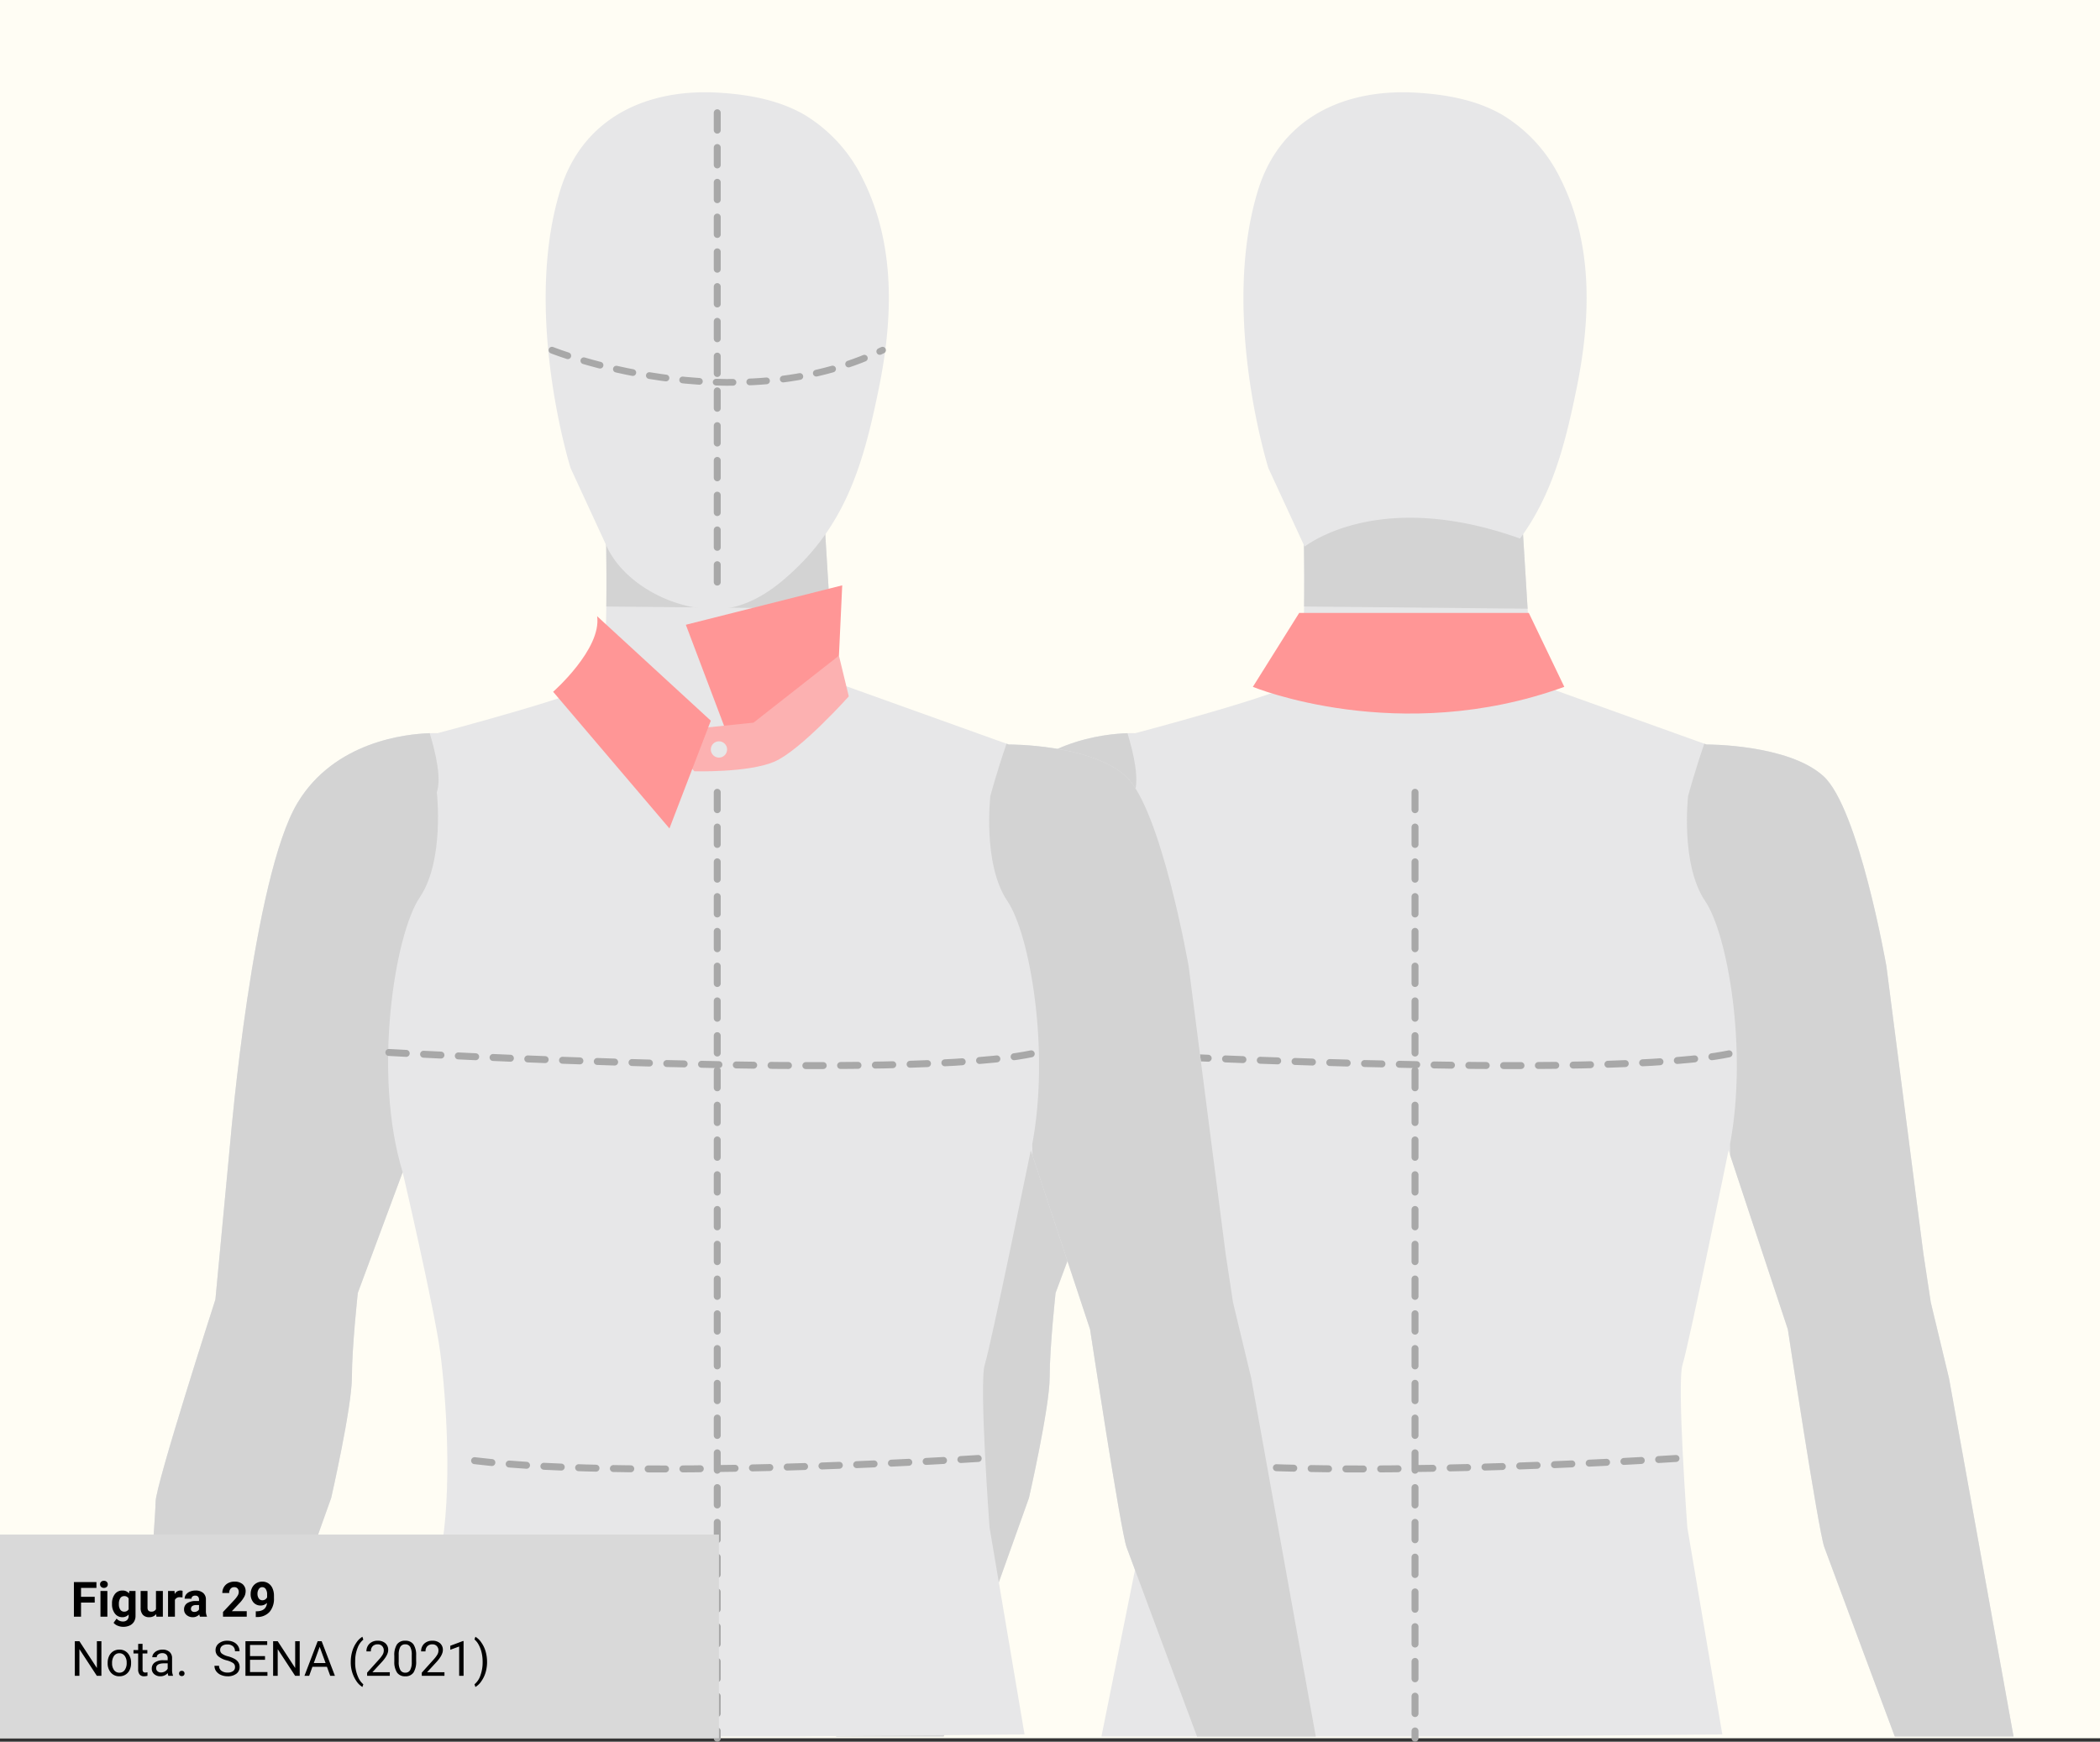 <svg xmlns="http://www.w3.org/2000/svg" width="604" height="501" viewBox="0 0 604 501">
  <rect x="0" y="0" width="604" height="501" fill="#333333" stroke="none"/>
  <g id="Grupo_55974" data-name="Grupo 55974" transform="translate(-1609.424 -5508.263)">
    <g id="Rectángulo_5675" data-name="Rectángulo 5675">
      <rect id="Rectángulo_5677" data-name="Rectángulo 5677" width="604" height="500" transform="translate(1609.424 5508.263)" fill="#fffdf4"/>
      <rect id="Rectángulo_5678" data-name="Rectángulo 5678" width="603" height="499" transform="translate(1609.924 5508.763)" fill="#fffdf4"/>
    </g>
    <g id="Grupo_55975" data-name="Grupo 55975">
      <path id="Trazado_106382" data-name="Trazado 106382" d="M1849.931,6007.763h30.927l24.52-68.639s5.953-26.079,5.953-34.725,1.7-24.236,1.7-24.236l12.9-34.724s9.071,38.976,10.772,51.59,3.685,40.394,0,58.677-10.488,52.057-10.488,52.057h113.1l65.48-.608-10.063-59.527s-3.071-41.622-1.37-46.867,13.228-61.606,13.228-61.606l17.056,51.5s8.787,57.969,10.488,62.646,20.267,54.466,20.267,54.466h34.158l-18.567-103.08-5.244-21.827-2.126-14.032-10.63-82.629s-7.937-45.5-18.142-54.709-33.59-9.071-33.59-9.071l-50.173-18-2.835-46.205-55.7,2.41-7.228-3.449s1.134,43.653-1.7,47.055-46.677,14.929-46.677,14.929-27.4-1.323-40.252,20.032-19.276,96.756-19.276,96.756l-4.346,46.11s-17.2,53.291-17.2,58.2-4.943,67.505-4.943,67.505" fill="#e7e7e8"/>
      <g id="Grupo_55974-2" data-name="Grupo 55974">
        <path id="Trazado_106383" data-name="Trazado 106383" d="M1984.5,5682.719l64.29.635-1.542-25.144-48.189-8.409-14.74,7.37S1984.664,5670.3,1984.5,5682.719Z" fill="#d3d3d3"/>
        <path id="Trazado_106384" data-name="Trazado 106384" d="M1911.331,5904.4c0-8.645,1.7-24.236,1.7-24.236l12.9-34.724c-8.693-28.3-2.268-68.457,4.913-79.04s4.914-30.236,4.914-30.236c1.293-3.879-.157-10.786-2.049-17-6.782.212-27.377,2.347-38.014,20.025-12.851,21.354-19.276,96.756-19.276,96.756l-4.346,46.11s-17.2,53.291-17.2,58.2-4.943,67.505-4.943,67.505h30.927l24.52-68.639S1911.331,5913.045,1911.331,5904.4Z" fill="#d3d3d3"/>
        <path id="Trazado_106385" data-name="Trazado 106385" d="M2169.992,5904.683l-5.244-21.827-2.126-14.032-10.63-82.629s-7.937-45.5-18.142-54.709-33.59-9.071-33.59-9.071l-.645-.232c-2.649,7.623-4.659,15.04-4.659,15.04s-2.267,19.654,4.914,30.237c6.436,9.485,12.266,42.73,7.146,69.9l.05,3.232,16.58,50.059s8.787,57.969,10.488,62.646,20.268,54.466,20.268,54.466h34.157Z" fill="#d3d3d3"/>
      </g>
      <line id="Línea_357" data-name="Línea 357" y2="272.1" transform="translate(2016.412 5736.163)" fill="none" stroke="#a8a8a8" stroke-linecap="round" stroke-linejoin="round" stroke-width="2" stroke-dasharray="5"/>
      <path id="Trazado_106386" data-name="Trazado 106386" d="M1921.961,5811s151.37,8.5,186.519,0" fill="none" stroke="#a8a8a8" stroke-linecap="round" stroke-linejoin="round" stroke-width="2" stroke-dasharray="5"/>
      <path id="Trazado_106387" data-name="Trazado 106387" d="M2091.472,5927.785s-103.748,6.8-149.669,0" fill="none" stroke="#a8a8a8" stroke-linecap="round" stroke-linejoin="round" stroke-width="2" stroke-dasharray="5"/>
      <path id="Trazado_106388" data-name="Trazado 106388" d="M1980.543,5676.069" fill="none" stroke="#e7e7e8" stroke-linecap="round" stroke-linejoin="round" stroke-width="2"/>
      <circle id="Elipse_4138" data-name="Elipse 4138" cx="2.344" cy="2.344" r="2.344" transform="translate(2014.557 5721.496)" fill="#e7e7e8"/>
      <path id="Trazado_106389" data-name="Trazado 106389" d="M1984.642,5665.466l.009.018c4.126-2.994,24.7-15.629,61.959-2.313,9.319-12.668,13.023-27.275,16.279-43.222,4.1-20.086,4.811-41.374-4.586-60.157a43.8,43.8,0,0,0-16.808-18.515c-7.185-4.149-15.566-5.738-23.852-6.3l-.66-.043c-20.806-1.287-39.362,7.148-45.782,28.208-10.84,35.554,3.035,79.78,3.035,79.78Z" fill="#e7e7e8"/>
    </g>
    <path id="Trazado_106390" data-name="Trazado 106390" d="M1649.238,6007.763h30.927l24.52-68.639s5.953-26.079,5.953-34.725,1.7-24.236,1.7-24.236l12.9-34.724s9.071,38.976,10.772,51.59,3.685,40.394,0,58.677-10.488,52.057-10.488,52.057h113.1l65.48-.608-10.063-59.527s-3.071-41.622-1.37-46.867,13.229-61.606,13.229-61.606l17.055,51.5s8.787,57.969,10.488,62.646,20.268,54.466,20.268,54.466h34.157l-18.567-103.08-5.244-21.827-2.126-14.032-10.63-82.629s-7.937-45.5-18.142-54.709-33.59-9.071-33.59-9.071l-50.173-18-2.835-46.205-55.7,2.41-7.228-3.449s1.134,43.653-1.7,47.055-46.677,14.929-46.677,14.929-27.4-1.323-40.252,20.032-19.276,96.756-19.276,96.756l-4.346,46.11s-17.2,53.291-17.2,58.2-4.943,67.505-4.943,67.505" fill="#e7e7e8"/>
    <g id="Grupo_55976" data-name="Grupo 55976">
      <path id="Trazado_106391" data-name="Trazado 106391" d="M1783.811,5682.719l64.291.635-1.543-25.144-55.7,2.41-7.228-3.449S1783.971,5670.3,1783.811,5682.719Z" fill="#d3d3d3"/>
      <path id="Trazado_106392" data-name="Trazado 106392" d="M1710.638,5904.4c0-8.645,1.7-24.236,1.7-24.236l12.9-34.724c-8.693-28.3-2.268-68.457,4.914-79.04s4.913-30.236,4.913-30.236c1.293-3.879-.157-10.786-2.049-17-6.782.212-27.376,2.347-38.014,20.025-12.85,21.354-19.276,96.756-19.276,96.756l-4.346,46.11s-17.2,53.291-17.2,58.2-4.943,67.505-4.943,67.505h30.927l24.52-68.639S1710.638,5913.045,1710.638,5904.4Z" fill="#d3d3d3"/>
      <path id="Trazado_106393" data-name="Trazado 106393" d="M1969.3,5904.683l-5.244-21.827-2.126-14.032-10.63-82.629s-7.937-45.5-18.142-54.709-33.59-9.071-33.59-9.071l-.645-.232c-2.649,7.623-4.658,15.04-4.658,15.04s-2.268,19.654,4.913,30.237c6.436,9.485,12.266,42.73,7.146,69.9l.05,3.232,16.58,50.059s8.787,57.969,10.488,62.646,20.268,54.466,20.268,54.466h34.157Z" fill="#d3d3d3"/>
    </g>
    <path id="Trazado_106394" data-name="Trazado 106394" d="M1816.95,5534.974l-.66-.043c-20.806-1.287-39.362,7.148-45.782,28.208-10.84,35.554,3.035,79.78,3.035,79.78l10.406,22.547c5.912,12.81,24.908,20.973,37.968,17,6.9-2.1,12.672-6.843,17.748-11.962,14.11-14.23,18.627-31.433,22.531-50.555,4.1-20.085,4.811-41.373-4.586-60.156a43.806,43.806,0,0,0-16.808-18.515C1833.617,5537.128,1825.236,5535.539,1816.95,5534.974Z" fill="#e7e7e8"/>
    <line id="Línea_358" data-name="Línea 358" y2="135.93" transform="translate(1815.72 5540.701)" fill="none" stroke="#a8a8a8" stroke-linecap="round" stroke-linejoin="round" stroke-width="2" stroke-dasharray="5"/>
    <line id="Línea_359" data-name="Línea 359" y2="272.1" transform="translate(1815.72 5736.163)" fill="none" stroke="#a8a8a8" stroke-linecap="round" stroke-linejoin="round" stroke-width="2" stroke-dasharray="5"/>
    <path id="Trazado_106395" data-name="Trazado 106395" d="M1721.268,5811s151.37,8.5,186.519,0" fill="none" stroke="#a8a8a8" stroke-linecap="round" stroke-linejoin="round" stroke-width="2" stroke-dasharray="5"/>
    <path id="Trazado_106396" data-name="Trazado 106396" d="M1890.779,5927.785s-103.748,6.8-149.669,0" fill="none" stroke="#a8a8a8" stroke-linecap="round" stroke-linejoin="round" stroke-width="2" stroke-dasharray="5"/>
    <path id="Trazado_106397" data-name="Trazado 106397" d="M1818.552,5719.344l-11.867-31.37,44.976-11.343-.945,20.225-12.472,16.63Z" fill="#ff9696"/>
    <path id="Trazado_106398" data-name="Trazado 106398" d="M1779.85,5676.069" fill="none" stroke="#e7e7e8" stroke-linecap="round" stroke-linejoin="round" stroke-width="2"/>
    <path id="Trazado_106399" data-name="Trazado 106399" d="M1807.819,5718.021l18.331-1.889,24.566-19.276,2.835,11.716s-13.911,15.591-21.449,18.8-22.96,2.74-22.96,2.74l-4.725-5.1Z" fill="#fcb1b1"/>
    <path id="Trazado_106400" data-name="Trazado 106400" d="M1781.173,5685.517l32.693,30.048-11.9,30.992-33.449-39.307S1782.5,5694.966,1781.173,5685.517Z" fill="#ff9696"/>
    <circle id="Elipse_4139" data-name="Elipse 4139" cx="2.344" cy="2.344" r="2.344" transform="translate(1813.865 5721.496)" fill="#e7e7e8"/>
    <path id="Trazado_106401" data-name="Trazado 106401" d="M1768.178,5608.988s51.975,20.863,95.084,0" fill="none" stroke="#a8a8a8" stroke-linecap="round" stroke-linejoin="round" stroke-width="1.933" stroke-dasharray="4.832"/>
    <path id="Trazado_106402" data-name="Trazado 106402" d="M1983.093,5684.572l-13.323,21.26s41.953,17.292,89.575,0l-10.205-21.26Z" fill="#ff9696"/>
    <rect id="Rectángulo_5433" data-name="Rectángulo 5433" width="206.784" height="58.588" transform="translate(1609.424 5949.675)" fill="#d9d9d9"/>
    <path id="Trazado_107951" data-name="Trazado 107951" d="M6.877-4.067H2.939V0H.889V-9.953h6.48v1.661H2.939v2.57H6.877ZM10.514,0H8.531V-7.4h1.982Zm-2.1-9.311a.973.973,0,0,1,.3-.731,1.117,1.117,0,0,1,.81-.287,1.12,1.12,0,0,1,.807.287.967.967,0,0,1,.3.731.97.97,0,0,1-.3.738,1.122,1.122,0,0,1-.8.287,1.122,1.122,0,0,1-.8-.287A.97.97,0,0,1,8.415-9.311Zm3.438,5.558a4.335,4.335,0,0,1,.81-2.741,2.625,2.625,0,0,1,2.184-1.039,2.3,2.3,0,0,1,1.894.834l.082-.7h1.791v7.15a3.161,3.161,0,0,1-.441,1.688,2.832,2.832,0,0,1-1.241,1.094,4.362,4.362,0,0,1-1.873.376,4.056,4.056,0,0,1-1.586-.325A2.815,2.815,0,0,1,12.3,1.75l.875-1.2a2.314,2.314,0,0,0,1.791.827,1.694,1.694,0,0,0,1.224-.42,1.577,1.577,0,0,0,.438-1.193v-.4a2.285,2.285,0,0,1-1.8.772A2.618,2.618,0,0,1,12.677-.906a4.334,4.334,0,0,1-.824-2.765Zm1.976.147a2.7,2.7,0,0,0,.4,1.578,1.283,1.283,0,0,0,1.107.572,1.372,1.372,0,0,0,1.292-.678V-5.249a1.369,1.369,0,0,0-1.278-.678,1.291,1.291,0,0,0-1.118.582A3.042,3.042,0,0,0,13.829-3.606ZM24.562-.752a2.477,2.477,0,0,1-2.023.889,2.337,2.337,0,0,1-1.815-.684,2.918,2.918,0,0,1-.639-2V-7.4H22.06v4.784q0,1.157,1.053,1.157a1.426,1.426,0,0,0,1.381-.7V-7.4h1.982V0H24.616Zm7.561-4.792a5.367,5.367,0,0,0-.711-.055,1.447,1.447,0,0,0-1.47.759V0H27.966V-7.4h1.866l.055.882a1.831,1.831,0,0,1,1.647-1.019,2.07,2.07,0,0,1,.615.089ZM37.153,0a2.194,2.194,0,0,1-.2-.663,2.39,2.39,0,0,1-1.866.8,2.626,2.626,0,0,1-1.8-.629,2.023,2.023,0,0,1-.714-1.586,2.09,2.09,0,0,1,.872-1.8,4.3,4.3,0,0,1,2.519-.636h.909v-.424a1.219,1.219,0,0,0-.263-.82,1.035,1.035,0,0,0-.831-.308A1.177,1.177,0,0,0,35-5.831a.813.813,0,0,0-.284.656H32.737a1.984,1.984,0,0,1,.4-1.189,2.621,2.621,0,0,1,1.121-.858,4.086,4.086,0,0,1,1.627-.311,3.228,3.228,0,0,1,2.17.687,2.4,2.4,0,0,1,.8,1.931v3.206a3.536,3.536,0,0,0,.294,1.593V0ZM35.52-1.374a1.7,1.7,0,0,0,.807-.195,1.28,1.28,0,0,0,.547-.523V-3.363h-.738q-1.483,0-1.579,1.025l-.007.116a.791.791,0,0,0,.26.608A1.009,1.009,0,0,0,35.52-1.374ZM50.6,0H43.777V-1.354L47-4.785a7.943,7.943,0,0,0,.981-1.265A2.032,2.032,0,0,0,48.3-7.075a1.52,1.52,0,0,0-.335-1.042A1.209,1.209,0,0,0,47-8.5a1.3,1.3,0,0,0-1.056.461,1.828,1.828,0,0,0-.386,1.213H43.579a3.263,3.263,0,0,1,.434-1.661A3.059,3.059,0,0,1,45.24-9.663a3.73,3.73,0,0,1,1.8-.427,3.531,3.531,0,0,1,2.389.738,2.612,2.612,0,0,1,.851,2.085,3.347,3.347,0,0,1-.383,1.5,8.357,8.357,0,0,1-1.312,1.784L46.32-1.593H50.6Zm5.831-3.979a2.5,2.5,0,0,1-1.8.759,2.668,2.668,0,0,1-2.112-.906,3.579,3.579,0,0,1-.793-2.444,3.813,3.813,0,0,1,.427-1.794,3.134,3.134,0,0,1,1.193-1.271,3.31,3.31,0,0,1,1.723-.455,3.165,3.165,0,0,1,1.75.492A3.236,3.236,0,0,1,58-8.183a5.081,5.081,0,0,1,.431,2.112v.731A5.757,5.757,0,0,1,57.2-1.429,4.678,4.678,0,0,1,53.689.089L53.2.1V-1.552l.438-.007Q56.219-1.675,56.431-3.979ZM55.111-4.73a1.382,1.382,0,0,0,.824-.246,1.644,1.644,0,0,0,.523-.595v-.813a2.717,2.717,0,0,0-.383-1.559A1.188,1.188,0,0,0,55.05-8.5a1.153,1.153,0,0,0-.978.543,2.311,2.311,0,0,0-.383,1.364,2.249,2.249,0,0,0,.373,1.336A1.214,1.214,0,0,0,55.111-4.73Z" transform="translate(1629.791 5973.302)"/>
    <path id="Trazado_107952" data-name="Trazado 107952" d="M8.8,0H7.485L2.475-7.67V0H1.155V-9.953H2.475L7.5-2.249v-7.7H8.8Zm1.8-3.767a4.369,4.369,0,0,1,.427-1.955,3.187,3.187,0,0,1,1.189-1.34,3.238,3.238,0,0,1,1.74-.472A3.119,3.119,0,0,1,16.4-6.487a4.024,4.024,0,0,1,.933,2.782v.089a4.407,4.407,0,0,1-.414,1.938A3.14,3.14,0,0,1,15.74-.342a3.275,3.275,0,0,1-1.767.479A3.111,3.111,0,0,1,11.536-.909,4,4,0,0,1,10.6-3.678Zm1.271.15a3.164,3.164,0,0,0,.571,1.976A1.827,1.827,0,0,0,13.973-.9,1.816,1.816,0,0,0,15.5-1.651a3.46,3.46,0,0,0,.567-2.116,3.159,3.159,0,0,0-.578-1.972,1.836,1.836,0,0,0-1.535-.755,1.816,1.816,0,0,0-1.511.745A3.434,3.434,0,0,0,11.874-3.616Zm8.764-5.571V-7.4h1.381v.978H20.638v4.593a1.027,1.027,0,0,0,.185.667.777.777,0,0,0,.629.222,3.062,3.062,0,0,0,.6-.082V0a3.688,3.688,0,0,1-.971.136A1.575,1.575,0,0,1,19.8-.376a2.2,2.2,0,0,1-.431-1.456V-6.419H18.026V-7.4h1.347V-9.187ZM28.062,0a2.657,2.657,0,0,1-.178-.779,2.822,2.822,0,0,1-2.105.916,2.611,2.611,0,0,1-1.794-.619,2,2,0,0,1-.7-1.569,2.091,2.091,0,0,1,.878-1.794,4.142,4.142,0,0,1,2.471-.639h1.23v-.581a1.42,1.42,0,0,0-.4-1.056A1.593,1.593,0,0,0,26.3-6.515a1.844,1.844,0,0,0-1.135.342,1.007,1.007,0,0,0-.458.827H23.434a1.745,1.745,0,0,1,.393-1.07,2.683,2.683,0,0,1,1.066-.817,3.588,3.588,0,0,1,1.48-.3,2.924,2.924,0,0,1,2,.639,2.306,2.306,0,0,1,.752,1.76v3.4a4.162,4.162,0,0,0,.26,1.62V0Zm-2.1-.964a2.223,2.223,0,0,0,1.128-.308,1.861,1.861,0,0,0,.772-.8V-3.589h-.991q-2.324,0-2.324,1.36a1.151,1.151,0,0,0,.4.93A1.524,1.524,0,0,0,25.963-.964Zm5.175.3a.792.792,0,0,1,.195-.547.742.742,0,0,1,.584-.219.765.765,0,0,1,.591.219.776.776,0,0,1,.2.547.734.734,0,0,1-.2.526.778.778,0,0,1-.591.212.755.755,0,0,1-.584-.212A.748.748,0,0,1,31.138-.663Zm13.72-3.773A6.172,6.172,0,0,1,42.4-5.629a2.279,2.279,0,0,1-.769-1.747,2.408,2.408,0,0,1,.94-1.945,3.736,3.736,0,0,1,2.444-.769,4.078,4.078,0,0,1,1.829.4A3.007,3.007,0,0,1,48.087-8.6a2.8,2.8,0,0,1,.441,1.524H47.209A1.82,1.82,0,0,0,46.635-8.5a2.335,2.335,0,0,0-1.62-.518,2.391,2.391,0,0,0-1.514.428A1.428,1.428,0,0,0,42.957-7.4a1.285,1.285,0,0,0,.516,1.031,5.062,5.062,0,0,0,1.757.77,8.151,8.151,0,0,1,1.941.77,2.946,2.946,0,0,1,1.039.981,2.5,2.5,0,0,1,.338,1.319,2.326,2.326,0,0,1-.943,1.938,4.022,4.022,0,0,1-2.522.728,4.678,4.678,0,0,1-1.914-.393A3.221,3.221,0,0,1,41.8-1.333a2.627,2.627,0,0,1-.482-1.552h1.319A1.714,1.714,0,0,0,43.3-1.459a2.806,2.806,0,0,0,1.781.523,2.58,2.58,0,0,0,1.593-.424,1.377,1.377,0,0,0,.554-1.155,1.351,1.351,0,0,0-.513-1.131A5.911,5.911,0,0,0,44.857-4.437Zm11-.164H51.543v3.527h5.011V0H50.23V-9.953h6.255V-8.88H51.543v3.206h4.313ZM65.837,0H64.518L59.507-7.67V0H58.188V-9.953h1.319l5.024,7.7v-7.7h1.306Zm7.827-2.6h-4.17L68.558,0H67.2L71-9.953h1.148L75.961,0H74.614ZM69.891-3.678h3.384l-1.7-4.655Zm10.63-.362a10.569,10.569,0,0,1,.414-2.967,8.618,8.618,0,0,1,1.234-2.584,5.249,5.249,0,0,1,1.7-1.641l.26.834A5.444,5.444,0,0,0,82.493-8.06a10.135,10.135,0,0,0-.7,3.521l-.007.581a10.188,10.188,0,0,0,.964,4.58A5.47,5.47,0,0,0,84.13,2.44l-.26.772a5.418,5.418,0,0,1-1.736-1.7A9.5,9.5,0,0,1,80.521-4.04ZM91.745,0H85.224V-.909l3.445-3.828a8.185,8.185,0,0,0,1.056-1.412,2.356,2.356,0,0,0,.291-1.125,1.786,1.786,0,0,0-.472-1.278,1.649,1.649,0,0,0-1.258-.5,1.953,1.953,0,0,0-1.466.537A2.05,2.05,0,0,0,86.3-7.021H85.032a2.936,2.936,0,0,1,.885-2.222,3.282,3.282,0,0,1,2.369-.848,3.153,3.153,0,0,1,2.194.728,2.483,2.483,0,0,1,.807,1.938q0,1.47-1.873,3.5L86.748-1.032h5Zm7.581-4.245a5.784,5.784,0,0,1-.759,3.3A2.7,2.7,0,0,1,96.2.137,2.718,2.718,0,0,1,93.837-.919a5.49,5.49,0,0,1-.793-3.155V-5.763A5.655,5.655,0,0,1,93.8-9.023a2.719,2.719,0,0,1,2.379-1.066,2.744,2.744,0,0,1,2.365,1.029,5.458,5.458,0,0,1,.779,3.175ZM98.062-5.975a4.634,4.634,0,0,0-.451-2.341,1.553,1.553,0,0,0-1.429-.735,1.532,1.532,0,0,0-1.415.731,4.525,4.525,0,0,0-.458,2.249v2.023a4.708,4.708,0,0,0,.468,2.382A1.55,1.55,0,0,0,96.2-.9a1.529,1.529,0,0,0,1.391-.725A4.538,4.538,0,0,0,98.062-3.9ZM107.468,0h-6.521V-.909l3.445-3.828a8.185,8.185,0,0,0,1.056-1.412,2.356,2.356,0,0,0,.291-1.125,1.786,1.786,0,0,0-.472-1.278,1.649,1.649,0,0,0-1.258-.5,1.953,1.953,0,0,0-1.466.537,2.05,2.05,0,0,0-.523,1.494h-1.265a2.936,2.936,0,0,1,.885-2.222,3.282,3.282,0,0,1,2.369-.848,3.153,3.153,0,0,1,2.194.728,2.483,2.483,0,0,1,.807,1.938q0,1.47-1.873,3.5l-2.666,2.892h5Zm5.5,0h-1.271V-8.429l-2.55.937V-8.641L112.766-10h.2Zm6.754-3.972a10.574,10.574,0,0,1-.4,2.922,8.641,8.641,0,0,1-1.224,2.581,5.361,5.361,0,0,1-1.726,1.682L116.1,2.44a5.5,5.5,0,0,0,1.692-2.505,10.839,10.839,0,0,0,.653-3.77v-.219a11.253,11.253,0,0,0-.3-2.669,9.009,9.009,0,0,0-.837-2.211,5.108,5.108,0,0,0-1.207-1.524l.267-.772a5.34,5.34,0,0,1,1.719,1.668,8.66,8.66,0,0,1,1.224,2.577A10.818,10.818,0,0,1,119.718-3.972Z" transform="translate(1629.791 5990.302)"/>
  </g>
</svg>
